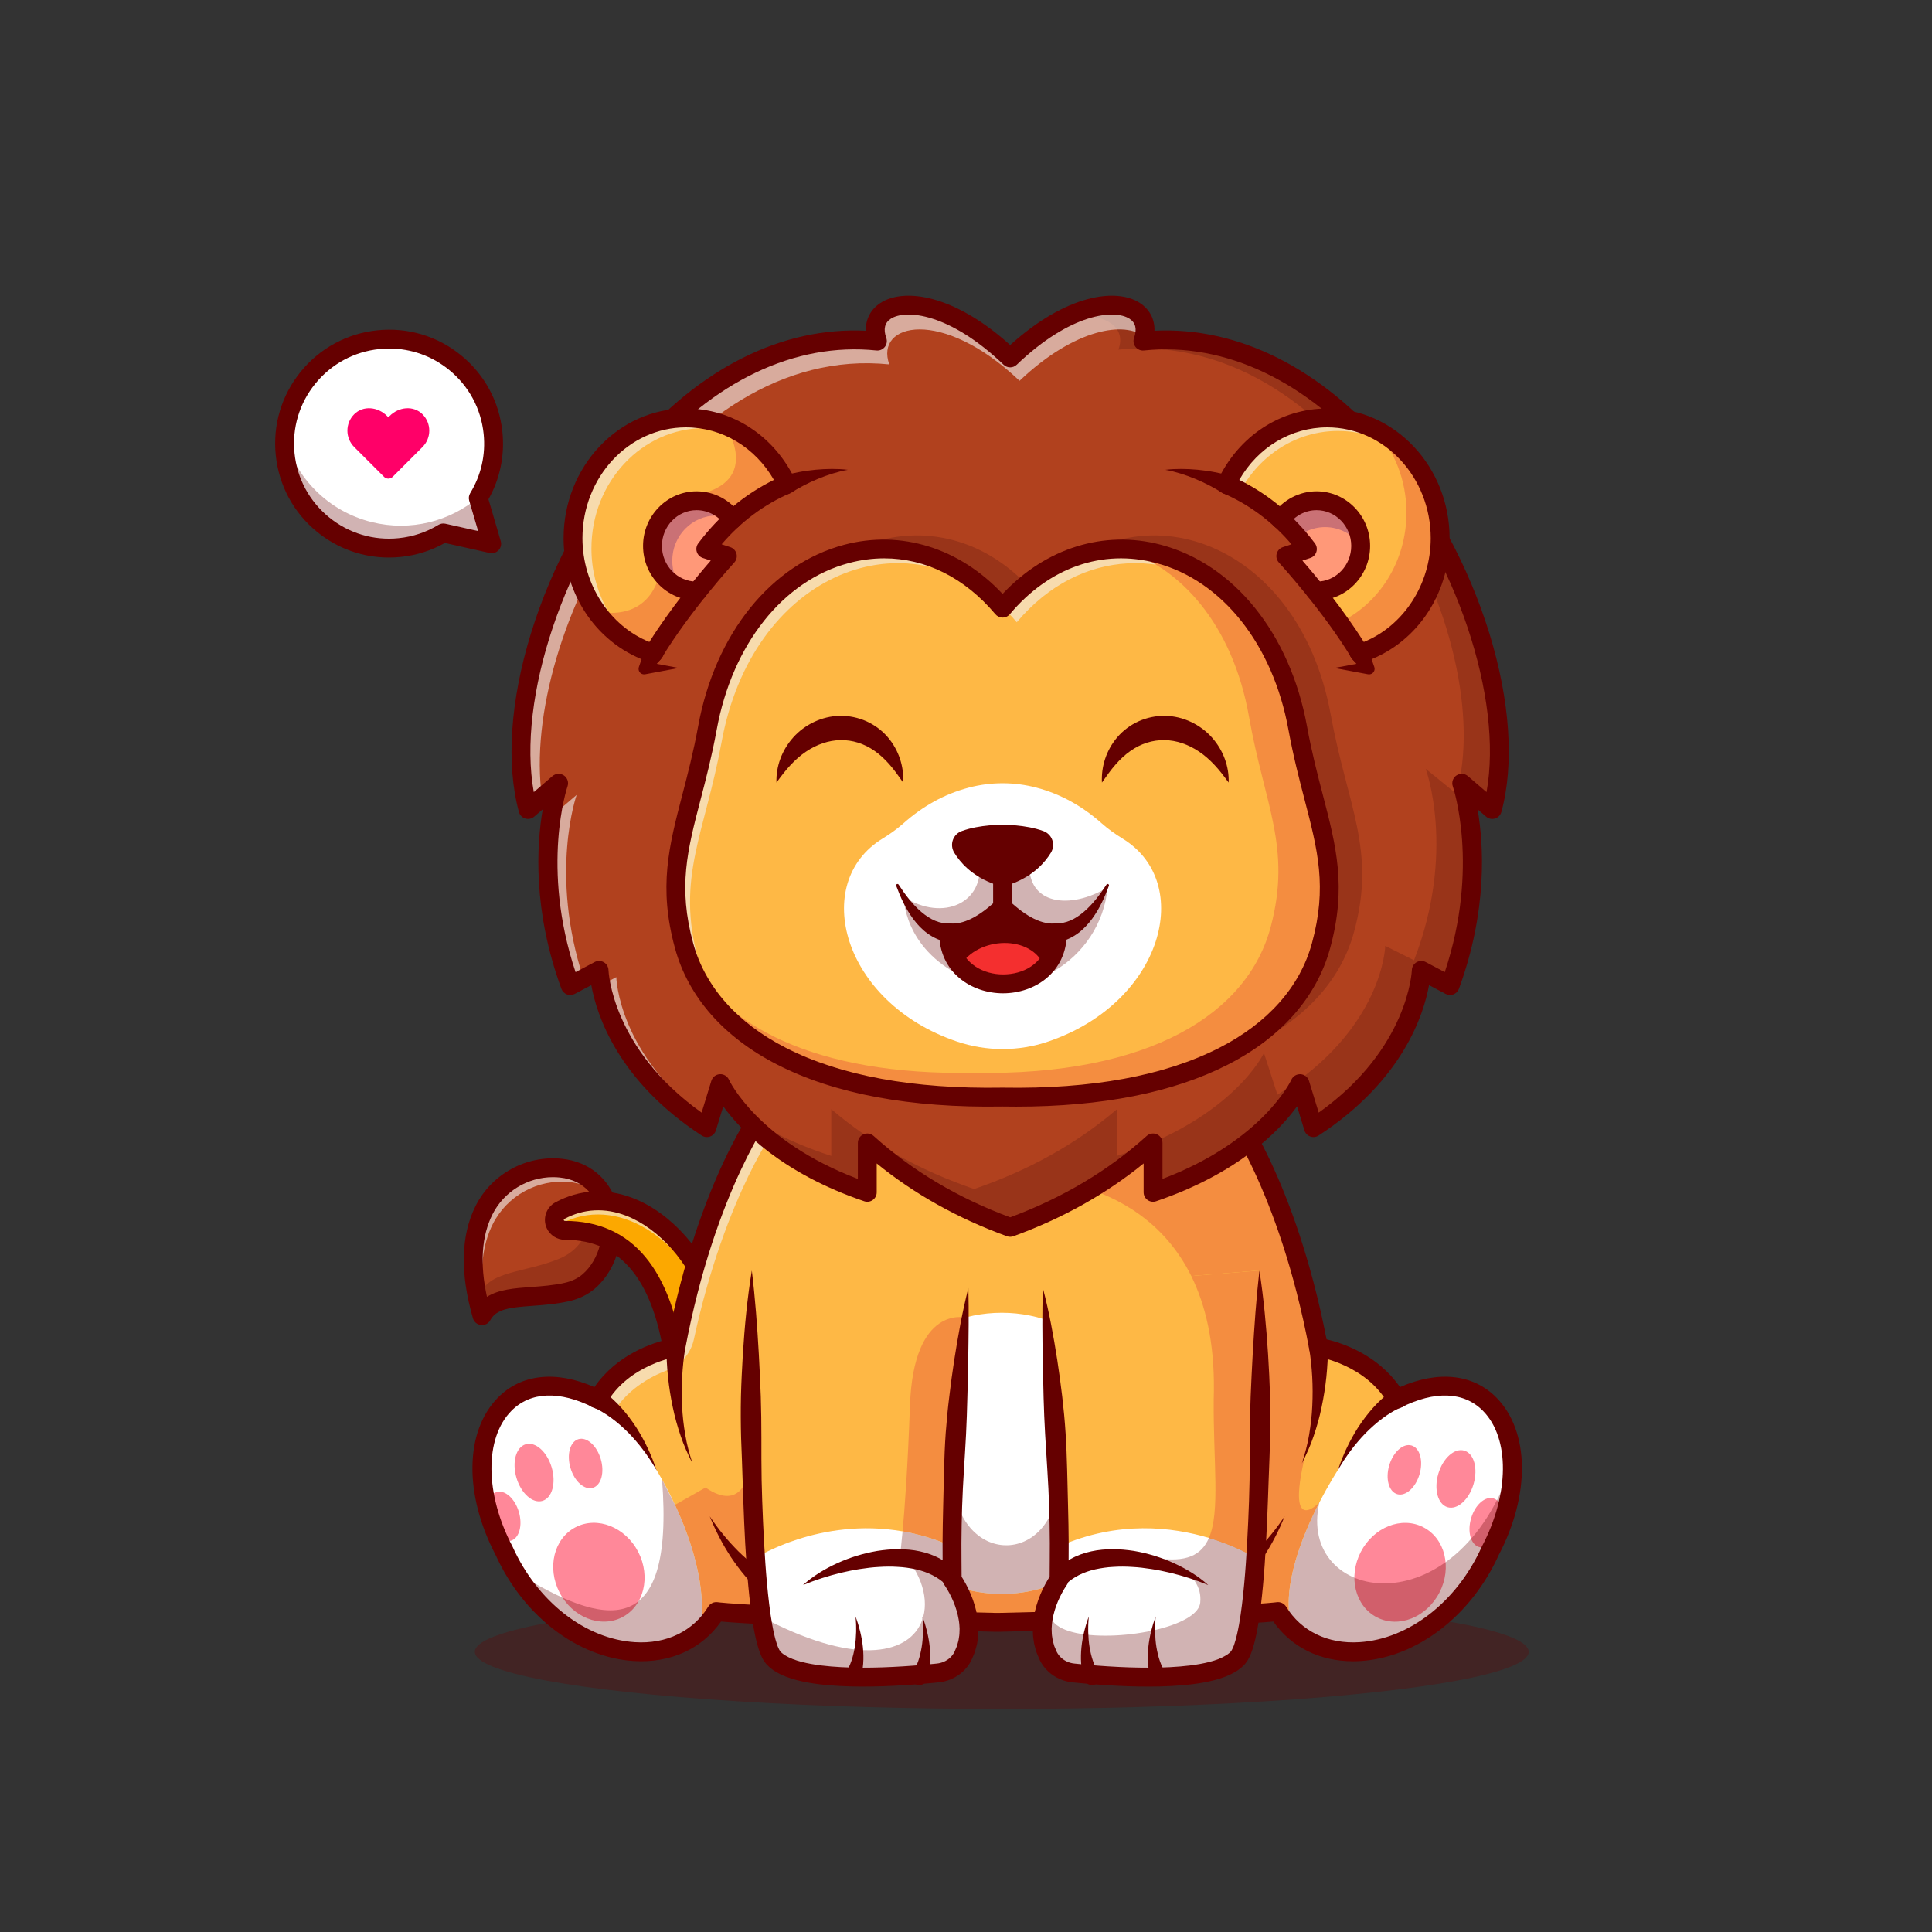 <?xml version="1.0" encoding="utf-8"?>
<!-- Generator: Adobe Illustrator 27.5.0, SVG Export Plug-In . SVG Version: 6.00 Build 0)  -->
<svg version="1.1" id="Layer_1" xmlns="http://www.w3.org/2000/svg" xmlns:xlink="http://www.w3.org/1999/xlink" x="0px" y="0px"
	 viewBox="0 0 4000 4000" style="enable-background:new 0 0 4000 4000;" xml:space="preserve">
<rect x="0" y="0" width="4000" height="4000" fill="#333333" stroke="none"/>
<g>
	<g>
		<!-- <rect style="fill:#02DAFF;" width="4000" height="4000"/> -->
	</g>
	<g>
		<g style="opacity:0.3;">
			<ellipse style="fill:#650000;" cx="2074.047" cy="3419.912" rx="1090.953" ry="118.318"/>
		</g>
		<g>
			<path style="fill:#B1411E;" d="M1219.463,2652.563c76.07-66.647,60.578-221.802-58.545-234.097
				c-65.459-6.756-129.226,28.173-158.77,86.975c-22.666,45.113-34.337,114.472-4.203,218.509
				c27.052-50.233,98.359-31.667,175.863-49C1190.59,2671.196,1206.529,2663.894,1219.463,2652.563z"/>
		</g>
		<g>
			<path style="fill:#993419;" d="M1219.477,2652.561c-12.95,11.331-28.913,18.643-45.658,22.382
				c-77.528,17.359-148.805-1.228-175.875,49.006c-5.526-19.033-9.601-36.839-12.503-53.583c2.065,4.521,4.186,9.098,6.419,13.731
				c18.252-54.03,91.649-47.667,165.16-77.751c15.907-6.475,30.419-16.354,41.303-29.694
				c30.029-36.894,36.783-89.696,23.108-134.461C1282.549,2490.918,1279.869,2599.647,1219.477,2652.561z"/>
		</g>
		<g style="opacity:0.6;">
			<path style="fill:#F1F2F2;" d="M1254.026,2485.057c-17.303-20.15-42.197-34.383-74.96-37.732
				c-65.472-6.754-129.214,28.131-158.796,86.961c-19.591,38.96-30.978,96.115-14.233,178.053c-3.07,3.405-5.749,7.256-8.093,11.61
				c-30.141-104.041-18.475-173.42,4.186-218.519c29.582-58.774,93.324-93.715,158.796-86.961
				C1207.755,2423.269,1238.51,2450.172,1254.026,2485.057z"/>
		</g>
		<g>
			<path style="fill:#650000;" d="M997.95,2743.486c-0.688,0-1.377-0.034-2.07-0.112c-7.891-0.84-14.492-6.367-16.699-13.989
				c-27.031-93.335-25.176-171.631,5.513-232.715c33.144-65.981,104.722-105.225,178.232-97.637
				c55.903,5.771,97.793,39.932,114.922,93.726c19.736,61.973,1.021,133.73-45.508,174.497l0,0
				c-14.658,12.842-33.423,22.095-54.263,26.758c-26.978,6.035-53.105,7.935-76.157,9.614c-47.09,3.428-74.336,6.489-86.772,29.585
				C1011.715,2739.584,1005.079,2743.486,997.95,2743.486z M1144.757,2437.172c-52.29,0-101.377,29.717-125.151,77.036
				c-22.544,44.868-26.362,102.197-11.431,170.771c24.531-15.488,57.07-17.861,90.908-20.322c22.764-1.655,46.304-3.369,70.464-8.77
				c14.477-3.242,27.29-9.473,37.041-18.018l0,0c34.644-30.352,48.955-86.392,34.033-133.257
				c-7.168-22.505-27.314-61.104-81.709-66.714C1154.18,2437.411,1149.454,2437.172,1144.757,2437.172z"/>
		</g>
		<g>
			<path style="fill:#FCA800;" d="M1475.597,2693.716c-52.095-147.912-192.844-253.857-316.475-187.19
				c-10.042,5.415-14.178,17.726-9.457,28.112l0,0c3.524,7.754,11.284,12.681,19.801,12.679
				c137.622-0.021,205.841,104.895,228.052,279.377"/>
		</g>
		<g style="opacity:0.6;">
			<path style="fill:#F1F2F2;" d="M1475.615,2693.697l-6.53,11.108c-56.597-138.759-191.17-234.092-309.946-170.015
				c-2.456,1.34-4.521,3.014-6.196,5.024c-1.284-1.563-2.456-3.293-3.293-5.191c-4.689-10.382-0.559-22.661,9.488-28.075
				C1282.772,2439.846,1423.484,2545.785,1475.615,2693.697z"/>
		</g>
		<g>
			<path style="fill:#650000;" d="M1397.491,2846.23c-9.692,0-18.101-7.202-19.355-17.07
				c-22.466-176.504-90.708-262.305-208.623-262.305c-0.015,0-0.029,0-0.044,0c-16.172,0-30.923-9.473-37.588-24.131
				c-8.95-19.683-1.055-43.135,17.969-53.394c50.049-26.997,105.581-30.029,160.601-8.76
				c79.106,30.571,149.443,109.761,183.574,206.655c3.584,10.176-1.763,21.333-11.938,24.917
				c-10.166,3.564-21.328-1.758-24.917-11.938c-30.439-86.426-92.056-156.616-160.806-183.188
				c-44.033-17.017-88.276-14.697-127.969,6.704c-0.991,0.532-1.416,1.802-0.947,2.832c0.342,0.747,1.133,1.23,2.017,1.23
				c0.015,0,0.034,0,0.054,0c139.111,0,222.344,99.736,247.378,296.445c1.362,10.703-6.211,20.483-16.914,21.846
				C1399.146,2846.181,1398.311,2846.23,1397.491,2846.23z"/>
		</g>
		<g>
			<path style="fill:#FEB845;" d="M3085.402,3210.943c-90.645,200.658-303.081,261.33-409.466,162.312
				c0-0.056-0.056-0.056-0.056-0.056c-11.219-10.438-21.21-22.661-29.805-36.671c0,0-11.833,1.73-57.434,4.521
				c-27.741,1.786-68.04,3.851-125.809,6.196c-67.706,2.735-159.522,5.861-283.322,8.986c-5.414,0.112-10.828,0.279-16.354,0.391
				c-1.395,0.056-2.846,0.112-4.297,0.168c-2.903,0-5.805,0.111-8.708,0.167c-25.899,0.614-53.137,1.284-81.77,1.898h-7.647
				c-19.089-0.447-37.564-0.837-55.425-1.228c-34.272-0.837-66.31-1.674-96.338-2.456c-167.113-4.465-270.373-8.763-333.277-12.056
				c-4.577-0.279-8.93-0.502-13.061-0.726c-64.021-3.572-79.594-5.861-79.594-5.861c-9.432,15.461-20.652,28.689-33.266,39.741
				c-99.241,87.519-285.276,41.694-383.678-122.572c-8.094-13.451-15.573-27.74-22.382-42.755
				c-112.135-213.105-7.2-415.829,194.295-313.965c51.853-91.705,161.308-107.446,161.308-107.446
				c64.244-340.477,186.983-499.552,186.983-499.552h956.517c0,0,65.082,84.282,125.251,261.497v0.056c0,0,0,0.056,0.056,0.112
				c22.438,66.198,44.206,145.344,61.676,237.887c0,0,0.893,0.111,2.568,0.446c16.801,3.014,111.576,23.61,158.74,106.999
				c141.047-71.333,234.818,6.642,239.785,132.954C3133.125,3084.018,3119.059,3147.034,3085.402,3210.943z"/>
		</g>
		<g>
			<path style="fill:#F48D40;" d="M1562.636,3342.407c-64.008-3.611-79.605-5.862-79.605-5.862
				c-9.421,15.439-20.621,28.681-33.234,39.724c15.492-90.438-21.092-193.542-52.337-260.639l63.275-35.851
				c75.313,51.604,87.874-28.367,87.874-28.367l5.809,93.421L1562.636,3342.407z"/>
		</g>
		<g>
			<path style="fill:#F48D40;" d="M2174.613,3282.219l-24.441,74.737c-25.907,0.628-53.175,1.308-81.803,1.884h-7.641
				c-19.103-0.419-37.525-0.837-55.372-1.204c-2.093-18.213-7.432-35.013-13.241-48.935c-3.873-9.264-7.955-17.219-11.462-23.447
				c-0.105-0.21-0.21-0.419-0.366-0.628c29.413,9.996,60.973,15.439,93.788,15.439
				C2109.401,3300.066,2143.263,3293.786,2174.613,3282.219z"/>
		</g>
		<g>
			<path style="fill:#F48D40;" d="M2731.635,3110.607c0,0.052,0,0.104-0.052,0.157c-36.375,70.917-82.012,183.389-55.687,262.418
				c-11.252-10.415-21.249-22.662-29.832-36.636c0,0-11.828,1.727-57.414,4.501c4.605-32.763,8.269-72.225,11.148-115.455
				c15.858-239.18,7.693-595.124,7.693-595.124l-141.1,11.409c-111.687-225.939-384.206-205.004-384.206-205.004l200.974-146.91
				l82.012-59.926l104.465,59.926l110.169,63.275l88.24,198.253v0.052c0,0,0,0.052,0.052,0.104
				c1.884,3.245,56.105,101.167,64.27,238.343c3.297,55.006-0.89,116.293-18.894,180.406
				C2650.042,3196.805,2731.635,3110.607,2731.635,3110.607z"/>
		</g>
		<g style="opacity:0.6;">
			<path style="fill:#F1F2F2;" d="M2542.816,2289.981c0,0,8.875,11.498,23.108,34.885h-952.777c0,0-110.393,143.075-176.591,448.269
				c-6.364,29.339-27.242,53.201-55.316,63.838c-36.289,13.751-86.138,41.396-116.385,94.891
				C1063.36,2830,958.426,3032.723,1070.56,3245.828c10.158,22.55,21.88,43.313,34.885,62.291
				c-23.889-27.461-44.931-59.89-61.732-97.175c-112.135-213.105-7.2-415.829,194.295-313.965
				c51.853-91.705,161.308-107.446,161.308-107.446c64.244-340.477,186.983-499.552,186.983-499.552H2542.816z"/>
		</g>
		<g>
			<path style="fill:#FFFFFF;" d="M3130.365,3060.98c-0.148,2.116-0.256,4.214-0.45,6.35c-0.406,4.476-0.904,8.991-1.513,13.549
				c-0.733,5.6-1.622,11.2-2.774,16.905c-2.46,13.398-5.809,27.111-10.205,40.98c-0.524,1.936-1.152,3.873-1.78,5.757
				c-7.118,21.824-16.486,44.068-28.262,66.416c-90.648,200.66-303.084,261.318-409.433,162.297c0-0.052-0.052-0.052-0.052-0.052
				c-26.325-79.029,19.312-191.501,55.687-262.418c20.621-40.142,38.258-66.991,38.258-66.991
				c50.191-111.373,121.265-146.805,121.265-146.805c141.094-71.335,234.76,6.745,239.767,133.107
				c0.013-0.04,0.028-0.079,0.041-0.119c0.044,1.051,0.027,2.135,0.058,3.193c0.072,2.568,0.143,5.135,0.142,7.742
				c0.001,2.03-0.059,4.09-0.104,6.142c-0.051,2.288-0.081,4.564-0.188,6.879C3130.716,3056.247,3130.529,3058.618,3130.365,3060.98
				z"/>
		</g>
		<g>
			<path style="fill:#FFFFFF;" d="M1449.798,3376.269c-4.135,3.663-8.426,7.065-12.875,10.258
				c-4.448,3.192-9.054,6.176-13.712,8.897c-2.355,1.361-4.762,2.669-7.17,3.925c-4.815,2.512-9.787,4.762-14.812,6.804
				c-5.077,2.041-10.258,3.873-15.491,5.443c-36.741,11.095-78.035,10.991-119.59,0.157c-2.565-0.68-5.077-1.361-7.641-2.094
				c-0.471-0.104-0.942-0.262-1.413-0.418c-5.862-1.727-11.724-3.664-17.585-5.914c-5.914-2.146-11.828-4.553-17.69-7.223
				c-2.669-1.204-5.391-2.46-8.06-3.716c-0.209-0.157-0.471-0.261-0.733-0.366c-5.81-2.826-11.619-5.862-17.376-9.159
				c-2.879-1.675-5.757-3.349-8.636-5.076c-2.826-1.727-5.705-3.559-8.531-5.391c-5.652-3.663-11.252-7.589-16.8-11.723
				c-0.262-0.209-0.523-0.419-0.785-0.576c-2.512-1.884-4.972-3.821-7.432-5.757c-5.496-4.292-10.886-8.845-16.172-13.66
				c-7.955-7.118-15.701-14.707-23.185-22.819c-2.512-2.669-4.972-5.443-7.432-8.217c-4.92-5.6-9.682-11.409-14.288-17.428
				c-2.303-2.983-4.606-6.071-6.856-9.159c-2.303-3.088-4.501-6.28-6.699-9.473c-4.449-6.438-8.688-13.032-12.718-19.888
				c-8.112-13.451-15.597-27.686-22.4-42.759c-112.158-213.116-7.223-415.817,194.275-313.97c0,0,71.074,35.432,121.317,146.805
				c0,0,4.449,7.065,11.41,19.469c7.013,12.561,16.591,30.565,26.744,52.389C1428.706,3182.727,1465.289,3285.831,1449.798,3376.269
				z"/>
		</g>
		<g>
			<path style="fill:#FFFFFF;" d="M2365.119,3008.968c0,125.452-79.29,232.324-190.506,273.251
				c-31.35,11.566-65.212,17.847-100.54,17.847c-32.815,0-64.374-5.443-93.788-15.439
				c-114.775-39.043-197.311-147.695-197.311-275.659c0-160.727,130.319-291.046,291.098-291.046
				C2234.8,2717.922,2365.119,2848.241,2365.119,3008.968z"/>
		</g>
		<g>
			<g>
				
					<ellipse transform="matrix(0.889 -0.459 0.459 0.889 -1354.532 929.977)" style="fill:#FF8899;" cx="1238.008" cy="3254.626" rx="91.598" ry="104.892"/>
			</g>
			<g>
				
					<ellipse transform="matrix(0.959 -0.283 0.283 0.959 -818.241 438.298)" style="fill:#FF8899;" cx="1106.531" cy="3048.66" rx="38.025" ry="61.092"/>
			</g>
			<g>
				
					<ellipse transform="matrix(0.959 -0.283 0.283 0.959 -808.535 467.765)" style="fill:#FF8899;" cx="1213.279" cy="3029.822" rx="32.693" ry="52.525"/>
			</g>
			<g>
				
					<ellipse transform="matrix(0.959 -0.283 0.283 0.959 -846.507 424.228)" style="fill:#FF8899;" cx="1043.738" cy="3139.361" rx="32.693" ry="52.525"/>
			</g>
		</g>
		<g>
			<g>
				
					<ellipse transform="matrix(0.459 -0.889 0.889 0.459 -1324.035 4336.196)" style="fill:#FF8899;" cx="2896.346" cy="3254.626" rx="104.892" ry="91.598"/>
			</g>
			<g>
				
					<ellipse transform="matrix(0.283 -0.959 0.959 0.283 -776.018 5086.867)" style="fill:#FF8899;" cx="3015.265" cy="3062.614" rx="61.092" ry="38.025"/>
			</g>
			<g>
				
					<ellipse transform="matrix(0.283 -0.959 0.959 0.283 -834.463 4970.988)" style="fill:#FF8899;" cx="2908.517" cy="3043.776" rx="52.525" ry="32.693"/>
			</g>
			<g>
				
					<ellipse transform="matrix(0.283 -0.959 0.959 0.283 -817.999 5212.096)" style="fill:#FF8899;" cx="3078.058" cy="3153.315" rx="52.525" ry="32.693"/>
			</g>
		</g>
		<g>
			<path style="fill:#650000;" d="M2801.295,3439.452c-68.975,0.005-127.915-29.351-164.995-82.241
				c-36.353,3.335-165.288,12.236-567.476,21.177l-8.091,0.005c-402.568-8.945-531.558-17.847-567.91-21.182
				c-39.839,56.836-104.995,86.465-180.591,81.753c-116.704-7.314-228.926-93.423-286.055-219.443
				c-65.723-125.269-63.872-256.152,4.663-325.82c48.242-49.038,120.376-56.67,199.805-21.802
				c46.514-67.876,121.099-91.704,151.978-98.945c64.917-332.246,183.145-488.345,188.213-494.907
				c6.587-8.545,18.848-10.127,27.397-3.53c8.535,6.587,10.122,18.838,3.545,27.378l0,0
				c-1.201,1.567-120.835,160.283-183.247,491.255c-1.553,8.213-8.149,14.531-16.421,15.718
				c-0.962,0.142-100.771,15.796-147.095,97.725c-5.137,9.092-16.499,12.534-25.82,7.822
				c-70.596-35.693-131.152-33.315-170.503,6.689c-55.776,56.694-54.814,172.139,2.334,280.742c0.181,0.347,0.352,0.698,0.513,1.055
				c51.172,113.286,150.532,190.635,253.14,197.065c65.205,4.116,120.537-22.749,151.699-73.638
				c4.092-6.685,11.812-10.264,19.521-9.126c3.13,0.444,83.765,11.196,575.269,22.124l7.222-0.005
				c491.069-10.923,571.704-21.675,574.897-22.129c7.637-1.055,15.386,2.49,19.458,9.136c31.162,50.889,86.44,77.729,151.699,73.638
				c102.603-6.426,201.963-83.779,253.135-197.065c0.161-0.356,0.332-0.708,0.513-1.055
				c57.153-108.604,58.115-224.048,2.339-280.742c-39.355-40.005-99.912-42.373-170.503-6.689
				c-9.326,4.707-20.674,1.265-25.82-7.822c-46.323-81.929-146.133-97.583-147.139-97.729c-8.232-1.221-14.834-7.529-16.377-15.713
				c-62.607-332.026-182.036-489.678-183.232-491.235c-6.592-8.54-5.015-20.806,3.53-27.397c8.54-6.597,20.811-5.015,27.397,3.53
				c5.068,6.563,123.296,162.661,188.213,494.907c30.879,7.241,105.464,31.074,151.978,98.95
				c79.429-34.873,151.558-27.241,199.805,21.797c68.535,69.668,70.386,200.552,4.663,325.82
				c-57.129,126.016-169.355,212.129-286.06,219.443C2811.641,3439.291,2806.436,3439.452,2801.295,3439.452z"/>
		</g>
		<g>
			<path style="fill:#650000;" d="M1246.726,2879.497c2.822,1.699,4.382,2.881,6.345,4.312c1.917,1.362,3.621,2.776,5.393,4.167
				c3.467,2.827,6.836,5.654,10.012,8.633c6.462,5.854,12.429,12.031,18.123,18.374c11.384,12.686,21.436,26.204,30.569,40.12
				c4.351,7.117,8.855,14.06,12.69,21.396c4.111,7.156,7.693,14.578,11.23,21.968c3.687,7.307,6.536,15.027,9.805,22.456
				c2.979,7.583,5.623,15.281,8.42,22.854c-4.28-6.902-8.374-13.85-12.751-20.601c-4.668-6.587-8.877-13.396-13.853-19.688
				c-4.829-6.382-9.648-12.712-14.915-18.672c-4.998-6.157-10.574-11.804-15.918-17.556c-11.096-11.157-22.761-21.558-35.1-30.696
				c-6.16-4.563-12.458-8.875-18.901-12.673c-3.184-1.965-6.455-3.716-9.661-5.393c-1.609-0.796-3.228-1.667-4.79-2.339
				c-1.467-0.681-3.391-1.528-4.136-1.699c-10.747-2.476-17.451-13.196-14.973-23.94c2.476-10.747,13.193-17.451,23.94-14.976
				c2.08,0.481,4.009,1.27,5.747,2.305L1246.726,2879.497z"/>
		</g>
		<g>
			<path style="fill:#650000;" d="M1418.755,2791.624c-1.636,8.931-2.986,19.143-4.014,28.904
				c-1.069,9.88-1.807,19.832-2.407,29.817c-1.089,19.976-1.128,40.063-0.164,60.161c0.828,20.132,3.196,40.183,6.584,60.156
				c3.257,20.037,8.699,39.634,14.98,59.16c-9.265-18.213-17.917-37.056-24.434-56.707c-6.655-19.59-12.356-39.661-16.504-60.073
				c-4.285-20.393-7.566-41.067-9.758-61.917c-1.038-10.43-1.934-20.901-2.476-31.433c-0.557-10.652-0.891-20.85-0.657-32.249
				c0.225-10.828,9.185-19.421,20.01-19.197c10.828,0.222,19.424,9.182,19.199,20.01c-0.022,1.028-0.122,2.036-0.295,3.018
				L1418.755,2791.624z"/>
		</g>
		<g>
			<path style="fill:#650000;" d="M1579.05,3299.226c-2.371-1.758-3.813-3.022-5.547-4.509c-1.702-1.431-3.245-2.883-4.834-4.326
				c-3.132-2.908-6.169-5.818-9.084-8.818c-5.876-5.952-11.433-12.073-16.736-18.354c-10.635-12.532-20.3-25.637-29.29-39.053
				c-8.743-13.599-17.073-27.312-24.304-41.563c-3.857-6.968-7.009-14.333-10.505-21.436c-3.303-7.217-6.284-14.575-9.412-21.807
				c4.568,6.47,8.953,13.005,13.621,19.329c4.858,6.206,9.331,12.615,14.46,18.55c9.775,12.197,20.449,23.572,31.267,34.563
				c11.052,10.798,22.52,21.016,34.5,30.317c5.969,4.666,12.085,9.089,18.286,13.191c3.081,2.078,6.223,4.028,9.329,5.894
				c1.558,0.908,3.12,1.868,4.648,2.673c1.455,0.808,3.25,1.775,4.185,2.139c10.193,3.982,15.229,15.474,11.248,25.667
				c-3.982,10.195-15.474,15.229-25.669,11.25c-1.643-0.645-3.154-1.482-4.514-2.478L1579.05,3299.226z"/>
		</g>
		<g>
			<path style="fill:#650000;" d="M2899.834,2914.46c-0.747,0.171-2.671,1.018-4.136,1.699c-1.563,0.671-3.181,1.543-4.79,2.339
				c-3.208,1.677-6.479,3.428-9.663,5.393c-6.443,3.799-12.742,8.11-18.901,12.673c-12.339,9.138-24.001,19.539-35.1,30.696
				c-5.344,5.752-10.92,11.399-15.918,17.556c-5.266,5.959-10.085,12.29-14.915,18.672c-4.976,6.292-9.185,13.101-13.853,19.688
				c-4.377,6.75-8.469,13.699-12.751,20.601c2.798-7.573,5.442-15.271,8.42-22.854c3.269-7.429,6.121-15.149,9.805-22.456
				c3.538-7.39,7.119-14.812,11.233-21.968c3.833-7.336,8.337-14.28,12.688-21.396c9.136-13.916,19.185-27.434,30.569-40.12
				c5.693-6.343,11.66-12.52,18.123-18.374c3.176-2.979,6.545-5.806,10.012-8.633c1.772-1.392,3.477-2.805,5.393-4.167
				c1.963-1.431,3.523-2.612,6.345-4.312l2.649-1.597c9.446-5.691,21.716-2.649,27.407,6.797s2.649,21.716-6.797,27.41
				C2903.826,2913.208,2901.804,2913.997,2899.834,2914.46z"/>
		</g>
		<g>
			<path style="fill:#650000;" d="M2749.214,2787.444c0.237,11.399-0.098,21.597-0.657,32.249
				c-0.542,10.532-1.438,21.003-2.476,31.433c-2.192,20.85-5.474,41.523-9.758,61.917c-4.148,20.413-9.849,40.483-16.501,60.073
				c-6.516,19.651-15.171,38.494-24.436,56.707c6.282-19.526,11.726-39.124,14.98-59.16c3.389-19.973,5.759-40.024,6.587-60.156
				c0.962-20.098,0.923-40.186-0.164-60.161c-0.603-9.985-1.338-19.937-2.41-29.817c-1.028-9.761-2.375-19.973-4.014-28.904
				l-0.044-0.242c-1.951-10.652,5.103-20.867,15.754-22.82c10.652-1.951,20.869,5.103,22.82,15.754
				C2749.082,2785.327,2749.187,2786.445,2749.214,2787.444z"/>
		</g>
		<g>
			<path style="fill:#650000;" d="M2529.49,3266.016c0.933-0.364,2.727-1.331,4.182-2.139c1.528-0.806,3.091-1.765,4.648-2.673
				c3.105-1.865,6.25-3.816,9.331-5.894c6.199-4.102,12.317-8.525,18.284-13.191c11.98-9.302,23.447-19.519,34.5-30.317
				c10.82-10.991,21.492-22.366,31.267-34.563c5.129-5.935,9.602-12.344,14.46-18.55c4.668-6.323,9.053-12.859,13.623-19.329
				c-3.13,7.231-6.111,14.59-9.414,21.807c-3.496,7.102-6.646,14.468-10.505,21.436c-7.231,14.25-15.559,27.964-24.304,41.563
				c-8.989,13.416-18.652,26.521-29.29,39.053c-5.3,6.282-10.857,12.402-16.733,18.354c-2.915,3-5.952,5.911-9.087,8.818
				c-1.589,1.443-3.132,2.896-4.834,4.326c-1.733,1.487-3.176,2.751-5.547,4.509l-1.57,1.165c-8.792,6.519-21.204,4.675-27.72-4.116
				c-6.519-8.792-4.675-21.201,4.116-27.72C2526.316,3267.505,2527.922,3266.638,2529.49,3266.016z"/>
		</g>
		<g>
			<path style="fill:#FEB845;" d="M1993.422,3429.182c-9.944,19.417-29.518,32.083-51.238,34.385
				c-77.929,8.165-291.098,24.755-340.975-31.193c-9.944-11.095-17.795-39.514-24.075-79.395c-0.471-3.245-0.994-6.49-1.465-9.839
				c-4.711-33.234-8.479-73.429-11.41-117.549c-15.858-239.18-7.694-595.124-7.694-595.124l448.371,36.27
				c0,0-2.722,22.662-6.542,61.13c-4.763,47.208-11.305,118.177-16.8,199.927c-3.193,47.156-5.966,97.975-7.955,149.788
				c-1.518,41.032-2.564,82.797-2.721,124.039c-0.105,23.238,0.052,46.214,0.523,68.876c0,0,0.68,0.942,1.884,2.721
				c0.471,0.68,0.994,1.518,1.622,2.512c0.942,1.465,2.041,3.192,3.193,5.181c0.785,1.309,1.623,2.774,2.512,4.344
				c3.507,6.228,7.589,14.183,11.462,23.447c5.757,13.922,11.043,30.722,13.189,48.935
				C2007.972,3380.299,2005.774,3405.107,1993.422,3429.182z"/>
		</g>
		<g>
			<path style="fill:#F48D40;" d="M1981.594,2927.793l-10.153,120.898c0.209,10.153,0.994,19.783,2.198,28.89
				c-1.518,41.032-2.564,82.797-2.721,124.039c-35.066-15.544-69.347-25.488-102.214-31.14
				c4.187-45.585,10.625-130.738,15.282-260.795c7.484-208.249,114.409-181.819,114.409-181.819L1981.594,2927.793z"/>
		</g>
		<g>
			<path style="fill:#FFFFFF;" d="M2004.727,3394.639c-0.733,4.606-1.779,9.264-3.14,13.922c-0.314,1.151-0.68,2.25-1.047,3.402
				c-1.832,5.757-4.187,11.514-7.118,17.219c-9.944,19.417-29.518,32.083-51.238,34.385
				c-77.929,8.165-291.098,24.755-340.975-31.193c-2.931-3.245-5.652-8.06-8.269-14.183c-0.419-1.047-0.837-2.041-1.256-3.14
				c-0.262-0.68-0.523-1.413-0.785-2.146c-0.523-1.466-1.047-2.983-1.57-4.554c-3.297-9.996-6.281-22.347-8.95-36.688
				c-0.68-3.664-1.36-7.432-2.041-11.357v-0.157c-0.419-2.355-0.785-4.763-1.152-7.17c-5.443-34.961-9.682-78.767-12.927-127.388
				c0,0,132.779-85.048,304.444-55.111c32.868,5.652,67.148,15.596,102.214,31.14c-0.105,23.238,0.052,46.214,0.523,68.876
				c0,0,28.21,38.572,33.914,87.141c0.471,4.082,0.785,8.322,0.89,12.561C2006.506,3378.206,2006.088,3386.422,2004.727,3394.639z"
				/>
		</g>
		<g>
			<path style="fill:#650000;" d="M1556.548,2630.457c7.114,58.02,11.252,115.859,14.558,173.662
				c1.443,28.899,3.059,57.781,4.001,86.65c0.886,28.872,1.323,57.732,1.289,86.597c-0.002,28.857-0.063,57.722,0.481,86.558
				c0.261,14.426,0.662,28.831,1.201,43.232c0.464,14.409,1.001,28.809,1.709,43.186c2.668,57.483,5.894,115.078,12.82,171.558
				c1.724,14.106,3.716,28.13,6.213,41.851c2.488,13.669,5.398,27.327,9.424,39.385l1.516,4.46l1.692,3.984
				c0.532,1.44,1.13,2.534,1.716,3.54c0.566,0.957,1.152,2.422,1.626,2.783c0.242,0.298,0.464,0.608,0.671,0.933l0.298,0.5
				l0.627,0.588c0.854,0.796,1.682,1.609,2.49,2.451c0.92,0.803,2.043,1.543,3.035,2.344l1.523,1.194l1.799,1.079
				c9.438,5.923,21.667,10.481,34.5,13.765c25.837,6.628,53.931,9.421,81.985,10.933c28.142,1.479,56.626,1.321,85.117,0.413
				c28.506-0.962,57.068-2.808,85.571-5.303l21.362-2.012l5.33-0.544c1.86-0.19,2.705-0.352,4.109-0.54
				c2.524-0.486,5.039-1.052,7.458-1.917c9.707-3.333,18.208-9.797,23.413-18.167c0.72-1.003,1.228-2.134,1.86-3.191l1.753-4.121
				c1.15-2.778,2.444-5.503,3.55-8.298c1.484-5.837,3.611-11.492,4.153-17.595c1.252-5.933,1.077-12.166,1.35-18.308l-0.588-9.353
				c-0.127-3.118-0.884-6.262-1.272-9.395c-2.1-12.532-5.833-25.071-10.894-37.214c-2.566-6.057-5.359-12.058-8.508-17.854
				c-1.538-2.927-3.181-5.764-4.863-8.567c-1.619-2.686-3.582-5.72-4.963-7.69l-0.388-0.554c-2.268-3.232-3.362-6.929-3.376-10.596
				c-0.129-25.381-0.5-50.779-0.427-76.145l0.444-38.03l0.828-38.003c1.326-50.642,1.687-101.333,5.254-151.836
				c1.953-25.234,4.219-50.447,7.434-75.569c2.952-25.142,6.313-50.237,10.208-75.266c7.813-50.044,16.689-99.966,29.28-149.297
				c1.172,50.867,0.43,101.34-0.376,151.77l-0.73,37.791l-1.028,37.737c-0.547,25.161-1.494,50.271-2.676,75.361
				c-2.527,50.159-6.606,100.227-8.157,150.388c-0.906,25.076-1.15,50.146-1.411,75.21c-0.071,25.051,0.298,50.078,0.42,75.117
				l-3.765-11.15c2.788,3.943,4.712,7.017,6.846,10.513c2.043,3.401,4.021,6.824,5.852,10.3c3.755,6.921,7.083,14.045,10.156,21.311
				c6.064,14.558,10.71,29.905,13.389,45.898c0.535,4.038,1.401,7.988,1.624,12.102l0.752,12.307
				c-0.237,8.289-0.178,16.611-1.79,24.91c-0.881,8.362-3.594,16.436-5.879,24.556c-1.504,3.94-3.252,7.795-4.907,11.68
				l-2.581,5.825c-1.162,2.08-2.246,4.214-3.582,6.189c-10.183,16.226-26.111,28.167-43.733,34.194
				c-4.409,1.545-8.955,2.629-13.54,3.469c-2.173,0.337-4.907,0.715-6.646,0.886l-5.466,0.559l-21.851,2.058
				c-29.143,2.551-58.354,4.441-87.69,5.432c-29.341,0.933-58.784,1.111-88.442-0.442c-29.661-1.648-59.5-4.424-89.802-12.141
				c-15.12-3.967-30.513-9.204-45.659-18.625l-2.827-1.758l-2.788-2.095c-1.848-1.438-3.708-2.766-5.508-4.338l-5.264-5.139
				l-1.296-1.323l-1.311-1.682l-2.554-3.43c-1.873-2.424-2.676-4.351-3.921-6.519c-1.199-2.146-2.268-4.258-3.025-6.206
				l-2.527-6.013l-2-5.806c-5.11-15.413-8.132-30.164-10.852-44.937c-2.681-14.749-4.753-29.387-6.541-44.001
				c-13.857-116.743-14.561-232.683-19.441-348.721c-0.815-29.001-0.962-58.013-0.342-87.012
				c0.701-29.001,2.271-57.991,3.923-86.965C1541.699,2746.06,1547.073,2688.157,1556.548,2630.457z"/>
		</g>
		<g>
			<path style="fill:#650000;" d="M1958.579,3281.216c-16.455-16.248-38.025-26.555-62.214-32.087
				c-12.095-2.576-24.653-4.502-37.488-5.078c-12.817-0.835-25.879-0.771-38.987,0.12c-13.145,0.652-26.323,2.278-39.509,4.338
				c-13.228,1.921-26.343,4.797-39.529,7.813c-26.292,6.362-52.324,14.722-78.271,25.322c20.881-18.818,45.42-33.657,71.321-45.408
				c25.942-11.819,53.555-20.276,82.197-25.186c14.351-2.229,28.96-3.594,43.772-3.682c14.785,0.181,29.832,1.187,44.741,4.546
				c14.927,3.135,29.761,8.467,43.623,16.272c13.733,7.93,26.543,18.457,36.045,31.558c5.439,7.502,3.77,17.996-3.735,23.438
				c-6.743,4.89-15.903,4.036-21.638-1.638L1958.579,3281.216z"/>
		</g>
		<g>
			<path style="fill:#650000;" d="M1750.464,3463.557c0.127,0.112,0.94-1.072,1.453-1.821c0.596-0.793,1.15-1.833,1.741-2.744
				c1.118-1.953,2.271-3.97,3.274-6.128c2.124-4.233,3.906-8.804,5.581-13.457c3.279-9.36,5.601-19.304,7.288-29.482
				c1.694-10.193,2.437-20.649,2.742-31.216c0.168-5.288-0.076-10.576-0.1-15.928l-1.021-16.018l5.146,15.317
				c1.414,5.198,3.059,10.4,4.294,15.703c2.505,10.603,4.6,21.443,5.676,32.544c1.079,11.096,1.47,22.427,0.61,33.965
				c-0.474,5.767-1.116,11.584-2.3,17.473c-0.52,2.944-1.262,5.911-2.056,8.921c-0.464,1.533-0.82,3-1.396,4.597
				c-0.588,1.675-0.935,2.888-2.107,5.322c-4.709,7.959-14.978,10.596-22.937,5.889
				C1748.391,3481.787,1745.754,3471.516,1750.464,3463.557z"/>
		</g>
		<g>
			<path style="fill:#650000;" d="M1888.916,3463.557c0.127,0.112,0.94-1.072,1.455-1.821c0.593-0.793,1.15-1.833,1.741-2.744
				c1.118-1.953,2.271-3.97,3.271-6.128c2.126-4.233,3.909-8.804,5.583-13.457c3.276-9.36,5.601-19.304,7.285-29.482
				c1.694-10.193,2.439-20.649,2.744-31.216c0.168-5.288-0.076-10.576-0.1-15.928l-1.021-16.018l5.146,15.317
				c1.414,5.198,3.057,10.4,4.294,15.703c2.505,10.603,4.6,21.443,5.676,32.544c1.079,11.096,1.47,22.427,0.61,33.965
				c-0.476,5.767-1.116,11.584-2.3,17.473c-0.52,2.944-1.262,5.911-2.056,8.921c-0.464,1.533-0.82,3-1.399,4.597
				c-0.588,1.675-0.933,2.888-2.107,5.322c-4.707,7.959-14.976,10.596-22.937,5.889
				C1886.846,3481.787,1884.209,3471.516,1888.916,3463.557z"/>
		</g>
		<g>
			<path style="fill:#FEB845;" d="M2599.798,3225.591c-2.878,43.23-6.542,82.692-11.148,115.455
				c-6.49,46.109-14.916,79.081-25.802,91.328c-49.877,55.948-263.046,39.357-340.976,31.193
				c-21.719-2.303-41.294-14.969-51.238-34.385c-10.049-19.679-13.398-39.828-12.77-58.932c0.052-4.606,0.419-9.054,0.995-13.451
				c5.862-48.202,33.757-86.303,33.757-86.303c0.471-22.662,0.628-45.638,0.523-68.876
				c-1.151-257.027-34.019-534.884-34.019-534.884l307.271-24.86l141.1-11.409
				C2607.492,2630.467,2615.656,2986.411,2599.798,3225.591z"/>
		</g>
		<g>
			<path style="fill:#FFFFFF;" d="M2599.798,3225.591c-0.419,6.49-0.89,12.927-1.361,19.26c-0.314,4.187-0.628,8.322-0.942,12.404
				c-1.047,12.875-2.146,25.279-3.35,37.212c-0.471,4.71-0.942,9.421-1.465,13.974c-1.256,11.462-2.617,22.348-4.03,32.606
				c-1.989,14.026-4.135,26.901-6.49,38.258c-0.314,1.413-0.576,2.722-0.89,4.083c-2.46,11.409-5.129,21.249-8.06,29.309
				c-0.262,0.785-0.576,1.57-0.89,2.355c-0.261,0.785-0.575,1.518-0.889,2.25c-0.262,0.733-0.576,1.413-0.89,2.146
				c-2.407,5.495-4.972,9.839-7.694,12.927c-49.877,55.948-263.046,39.357-340.976,31.193c-14.916-1.57-28.837-8.06-39.305-18.266
				c-1.937-1.832-3.716-3.821-5.391-5.914c-2.512-3.14-4.71-6.542-6.542-10.206c-2.355-4.606-4.344-9.211-5.966-13.817
				c-2.041-5.653-3.559-11.357-4.658-17.01c0-0.105,0-0.157-0.052-0.262c-12.718-65.631,32.658-127.597,32.658-127.597
				c0.419-22.662,0.628-45.638,0.471-68.876c121.736-53.959,234.208-40.247,309.887-17.533
				C2562.953,3201.987,2599.798,3225.591,2599.798,3225.591z"/>
		</g>
		<g>
			<path style="fill:#F48D40;" d="M2599.798,3225.591c0,0-36.845-23.604-96.823-41.503c23.709-55.163,8.74-157.848,9.892-287.121
				c0.209-5.966,0.314-11.828,0.366-17.637v-0.838c1.046-99.492-17.271-176.742-46.842-236.615l141.1-11.409
				C2607.492,2630.467,2615.656,2986.411,2599.798,3225.591z"/>
		</g>
		<g>
			<path style="fill:#650000;" d="M2159.116,2666.738c13.018,49.282,22.063,99.197,29.863,149.248
				c7.549,50.078,13.977,100.354,17.17,150.876c3.303,50.52,3.684,101.206,5.115,151.843l0.854,38.003l0.444,38.03
				c0.073,25.366-0.295,50.764-0.427,76.145c-0.02,3.894-1.235,7.505-3.301,10.481l-0.464,0.669l-0.005,0.007
				c-1.387,1.978-3.345,5.007-4.966,7.695c-1.682,2.8-3.325,5.637-4.861,8.567c-3.149,5.796-5.942,11.797-8.508,17.854
				c-5.061,12.144-8.792,24.683-10.889,37.214c-0.388,3.132-1.147,6.277-1.274,9.395l-0.586,9.353
				c0.273,6.143,0.1,12.373,1.353,18.306c0.542,6.106,2.671,11.758,4.155,17.595c1.106,2.795,2.4,5.52,3.55,8.298l1.753,4.119
				c0.632,1.057,1.14,2.185,1.86,3.191c5.208,8.367,13.708,14.832,23.418,18.162c2.417,0.864,4.934,1.428,7.458,1.917
				c1.404,0.186,2.246,0.347,4.111,0.537l5.33,0.547l21.362,2.009c28.503,2.498,57.065,4.343,85.569,5.305
				c28.494,0.906,56.975,1.064,85.117-0.415c28.054-1.511,56.147-4.307,81.985-10.935c12.832-3.286,25.059-7.842,34.495-13.765
				l1.799-1.079l1.523-1.196c0.991-0.801,2.117-1.538,3.032-2.344c0.811-0.84,1.638-1.655,2.49-2.451l0.627-0.588l0.298-0.498
				c0.208-0.325,0.43-0.635,0.671-0.933c0.476-0.361,1.06-1.831,1.626-2.786c0.586-1.003,1.184-2.102,1.716-3.54l1.692-3.984
				l1.519-4.46c4.023-12.061,6.934-25.718,9.419-39.387c2.498-13.721,4.49-27.744,6.213-41.851
				c6.926-56.479,10.154-114.075,12.82-171.558c1.353-28.757,2.319-57.583,2.854-86.416c0.527-28.835,0.356-57.703,0.508-86.558
				c-0.166-57.72,2.854-115.442,5.964-173.245c3.34-57.808,7.288-115.649,13.914-173.66c8.989,57.71,14.17,115.608,17.93,173.542
				c3.491,57.939,6.123,115.964,4.255,173.975c-0.806,29.006-1.995,58.003-3.115,87.017l-1.553,43.53
				c-0.469,14.512-1.008,29.028-1.724,43.555c-2.705,58.108-5.925,116.182-13.076,174.614c-1.787,14.614-3.86,29.253-6.541,44.001
				c-2.72,14.773-5.742,29.524-10.852,44.937l-1.997,5.803l-2.527,6.013c-0.444,1.008-0.813,1.978-1.323,3.018l-1.702,3.188
				c-1.248,2.168-2.043,4.094-3.916,6.516l-2.554,3.43l-1.311,1.685l-1.296,1.326l-5.264,5.137c-1.799,1.575-3.66,2.903-5.508,4.341
				l-2.788,2.097l-2.827,1.758c-15.146,9.424-30.54,14.658-45.659,18.628c-30.303,7.72-60.139,10.496-89.8,12.141
				c-29.661,1.555-59.104,1.377-88.442,0.444c-29.336-0.991-58.547-2.881-87.69-5.432l-21.851-2.056l-5.466-0.559
				c-1.731-0.171-4.47-0.552-6.643-0.886c-4.583-0.84-9.131-1.921-13.538-3.467c-17.627-6.023-33.552-17.964-43.74-34.185
				c-1.338-1.978-2.419-4.109-3.584-6.189c-0.935-1.978-1.724-3.877-2.583-5.825c-1.655-3.884-3.401-7.742-4.907-11.68
				c-2.283-8.12-5-16.194-5.881-24.556c-1.611-8.296-1.555-16.621-1.794-24.91l0.754-12.307c0.22-4.114,1.086-8.064,1.621-12.102
				c2.678-15.994,7.322-31.34,13.384-45.901c3.074-7.263,6.401-14.387,10.156-21.309c1.831-3.477,3.806-6.902,5.852-10.3
				c2.134-3.496,4.06-6.572,6.841-10.51l0.012-0.017l-3.765,11.15c0.122-25.039,0.491-50.066,0.42-75.117l-0.439-37.6l-0.942-37.61
				c-1.448-50.164-5.508-100.239-8.301-150.381c-2.91-50.139-3.867-100.444-4.902-150.845
				C2158.091,2768.135,2157.52,2717.651,2159.116,2666.738z"/>
		</g>
		<g>
			<path style="fill:#650000;" d="M2179.756,3259.744c9.5-13.101,22.31-23.628,36.045-31.558
				c13.86-7.805,28.694-13.137,43.621-16.272c14.91-3.359,29.958-4.365,44.741-4.546c14.812,0.088,29.421,1.453,43.772,3.682
				c28.643,4.91,56.255,13.367,82.197,25.186c25.901,11.75,50.439,26.589,71.321,45.408c-25.947-10.601-51.98-18.96-78.271-25.322
				c-13.186-3.015-26.301-5.891-39.529-7.813c-13.186-2.061-26.362-3.687-39.507-4.338c-13.11-0.891-26.172-0.955-38.989-0.12
				c-12.834,0.576-25.391,2.502-37.488,5.078c-24.189,5.532-45.759,15.84-62.212,32.087l-0.327,0.322
				c-6.594,6.511-17.219,6.443-23.73-0.151C2175.544,3275.459,2175.012,3266.27,2179.756,3259.744z"/>
		</g>
		<g>
			<path style="fill:#650000;" d="M2384.746,3480.605c-1.174-2.434-1.519-3.647-2.107-5.322c-0.579-1.597-0.935-3.064-1.399-4.597
				c-0.793-3.01-1.536-5.977-2.056-8.921c-1.184-5.889-1.826-11.707-2.3-17.473c-0.859-11.538-0.469-22.869,0.61-33.965
				c1.077-11.101,3.171-21.941,5.676-32.544c1.238-5.303,2.881-10.505,4.294-15.703l5.146-15.317l-1.021,16.018
				c-0.024,5.352-0.269,10.64-0.1,15.928c0.305,10.566,1.047,21.023,2.744,31.216c1.685,10.178,4.009,20.122,7.285,29.482
				c1.675,4.653,3.457,9.224,5.581,13.457c1.003,2.158,2.156,4.175,3.274,6.128c0.591,0.911,1.147,1.951,1.741,2.744
				c0.515,0.75,1.326,1.934,1.455,1.821c4.707,7.959,2.07,18.23-5.889,22.937
				C2399.722,3491.201,2389.453,3488.564,2384.746,3480.605z"/>
		</g>
		<g>
			<path style="fill:#650000;" d="M2246.292,3480.605c-1.174-2.434-1.519-3.647-2.107-5.322c-0.579-1.597-0.933-3.064-1.399-4.597
				c-0.791-3.01-1.536-5.977-2.056-8.921c-1.184-5.889-1.824-11.707-2.3-17.473c-0.859-11.538-0.469-22.869,0.61-33.965
				c1.077-11.101,3.171-21.941,5.676-32.544c1.238-5.303,2.881-10.505,4.294-15.703l5.146-15.317l-1.018,16.018
				c-0.024,5.352-0.271,10.64-0.103,15.928c0.305,10.566,1.05,21.023,2.744,31.216c1.685,10.178,4.009,20.122,7.288,29.482
				c1.672,4.653,3.457,9.224,5.581,13.457c1.001,2.158,2.153,4.175,3.271,6.128c0.591,0.911,1.147,1.951,1.741,2.744
				c0.515,0.75,1.328,1.934,1.455,1.821c4.707,7.959,2.07,18.23-5.889,22.937
				C2261.267,3491.201,2250.999,3488.564,2246.292,3480.605z"/>
		</g>
		<g style="opacity:0.3;">
			<path style="fill:#650000;" d="M1449.798,3376.269c-4.135,3.663-8.426,7.065-12.875,10.258
				c-4.448,3.192-9.054,6.176-13.712,8.897c-2.355,1.361-4.762,2.669-7.17,3.925c-4.815,2.512-9.787,4.762-14.812,6.804
				c-5.077,2.041-10.258,3.873-15.491,5.443c-36.741,11.043-78.035,10.991-119.59,0.157c-2.565-0.68-5.077-1.361-7.641-2.094
				c-0.471-0.104-0.942-0.262-1.413-0.418c-5.862-1.78-11.724-3.716-17.585-5.914c-5.914-2.198-11.828-4.606-17.69-7.223
				c-2.669-1.204-5.391-2.46-8.06-3.716c-0.209-0.157-0.471-0.261-0.733-0.366c-5.81-2.826-11.619-5.914-17.376-9.159
				c-2.879-1.675-5.757-3.349-8.636-5.076c-2.826-1.727-5.705-3.559-8.531-5.391c-5.652-3.716-11.252-7.589-16.8-11.723
				c-0.262-0.209-0.523-0.419-0.785-0.576c-2.512-1.884-4.972-3.821-7.432-5.757c-5.496-4.344-10.886-8.897-16.172-13.66
				c-7.955-7.118-15.649-14.759-23.185-22.819c-2.512-2.669-4.972-5.443-7.432-8.217c-4.867-5.6-9.63-11.409-14.288-17.428
				c-2.303-2.983-4.606-6.071-6.856-9.159c-2.303-3.088-4.501-6.28-6.699-9.473c-4.396-6.438-8.636-13.032-12.718-19.888
				c184.592,115.298,330.822,147.957,304.601-190.455l26.744,52.389C1428.706,3182.727,1465.289,3285.831,1449.798,3376.269z"/>
		</g>
		<g style="opacity:0.3;">
			<path style="fill:#650000;" d="M2193.14,3225.591l-18.527,56.629c-31.35,11.566-65.212,17.847-100.54,17.847
				c-32.815,0-64.374-5.443-93.788-15.439c-0.68-1.361-1.413-2.564-2.146-3.716c-1.151-1.989-2.25-3.716-3.193-5.181
				c-0.628-0.994-1.151-1.832-1.622-2.512c-1.204-1.78-1.884-2.721-1.884-2.721c-0.471-22.662-0.628-45.638-0.523-68.876
				c0.157-41.241,1.203-83.006,2.721-124.039c23.395,171.822,217.774,160.465,218.978-25.907L2193.14,3225.591z"/>
		</g>
		<g style="opacity:0.3;">
			<path style="fill:#650000;" d="M2004.727,3394.639c-0.733,4.606-1.779,9.264-3.14,13.922c-0.314,1.151-0.68,2.25-1.047,3.402
				c-1.832,5.757-4.187,11.514-7.118,17.219c-9.944,19.417-29.518,32.083-51.238,34.385
				c-77.929,8.165-291.098,24.755-340.975-31.193c-2.931-3.245-5.652-8.06-8.269-14.183c-0.419-1.047-0.837-2.041-1.256-3.14
				c-0.262-0.68-0.523-1.413-0.785-2.146c-0.523-1.466-1.047-2.983-1.57-4.554c-3.297-9.996-6.281-22.347-8.95-36.688
				c-0.733-3.664-1.413-7.432-2.041-11.357v-0.157c-0.419-2.355-0.838-4.711-1.204-7.17h0.052c7.38,0.576,12.195,1.256,12.195,1.256
				c192.024,97.818,294.919,66.991,319.57,0.942c15.753-41.87-0.052-97.923-44.434-144.188c0,0,1.675-13.137,4.187-40.509
				c32.868,5.652,67.148,15.596,102.214,31.14c-0.105,23.238,0.052,46.214,0.523,68.876c0,0,28.21,38.572,33.914,87.141h-0.052
				c0.471,4.135,0.785,8.322,0.942,12.561C2006.506,3378.206,2006.035,3386.37,2004.727,3394.639z"/>
		</g>
		<g style="opacity:0.3;">
			<path style="fill:#650000;" d="M3128.402,3080.879c-0.733,5.6-1.675,11.2-2.774,16.905c-2.46,13.398-5.809,27.111-10.205,40.98
				c-0.524,1.936-1.152,3.873-1.78,5.757c-7.118,21.824-16.486,44.068-28.262,66.416
				c-90.648,200.66-303.084,261.318-409.433,162.297c0-0.052-0.052-0.052-0.052-0.052c-26.325-79.029,19.312-191.501,55.687-262.418
				c-46.946,205.789,283.667,267.547,399.331-80.808C3131.594,3046.18,3130.757,3063.241,3128.402,3080.879z"/>
		</g>
		<g style="opacity:0.3;">
			<path style="fill:#650000;" d="M2599.798,3225.591c-0.419,6.49-0.89,12.927-1.361,19.26c-0.314,4.187-0.628,8.322-0.942,12.404
				c-1.047,12.875-2.146,25.279-3.35,37.212c-0.471,4.71-0.942,9.421-1.465,13.974c-1.256,11.462-2.617,22.348-4.03,32.606
				c-1.989,14.026-4.135,26.901-6.49,38.258c-0.314,1.413-0.576,2.722-0.89,4.083c-2.46,11.409-5.129,21.249-8.06,29.309
				c-0.262,0.785-0.576,1.57-0.89,2.355c-0.261,0.785-0.575,1.518-0.889,2.25c-0.262,0.733-0.576,1.413-0.89,2.146
				c-2.407,5.495-4.972,9.839-7.694,12.927c-49.877,55.948-263.046,39.357-340.976,31.193c-14.916-1.57-28.837-8.06-39.305-18.266
				c-1.937-1.832-3.716-3.821-5.391-5.914c-2.46-3.14-4.658-6.542-6.542-10.206c-2.355-4.606-4.344-9.211-5.966-13.817
				c-2.041-5.705-3.559-11.357-4.658-17.01c0-0.105,0-0.157-0.052-0.262c-1.78-9.42-2.408-18.737-2.094-27.843
				c1.78-4.92,3.559-9.473,5.286-13.607c6.176-15.178,11.043-24.756,11.043-24.756c-1.779,9.421,0.261,17.533,5.338,24.337
				c34.961,48.202,218.978,34.019,283.3-9.002c12.875-8.583,20.987-18.318,22.086-28.995c7.118-68.143-83.635-90.648-91.851-92.532
				c62.909,9.996,94.573-5.809,109.907-41.608C2562.953,3201.987,2599.798,3225.591,2599.798,3225.591z"/>
		</g>
		<g>
			<path style="fill:#4D146E;" d="M2392.681,3228.442c-0.596-0.083-0.938-0.176-0.938-0.176l1.377-5.41l-0.015,0.176l0.044-0.166
				l-0.044,0.166L2392.681,3228.442z"/>
		</g>
		<g>
			<g>
				<path style="fill:#B1411E;" d="M3089.589,1676.006l-63.24-54.365c0,0,63.24,180.62-24.169,418.898l-59.555-31.48
					c0,0-3.739,182.295-223.264,325.574l-27.908-91.147c0,0-63.296,143.224-304.197,225.106v-102.311
					c-84.227,76.133-183.244,134.014-295.824,174.871c-112.636-40.857-211.598-98.738-295.824-174.871v102.311
					c-240.901-81.882-304.197-225.106-304.197-225.106l-27.908,91.147c-219.58-143.28-223.264-325.574-223.264-325.574
					l-59.555,31.48c-87.465-238.278-24.169-418.898-24.169-418.898l-63.296,54.365c-90.198-331.1,247.6-1019.031,723.319-969.801
					c-31.369-87.296,110.236-122.795,274.893,34.885c164.657-157.68,306.206-122.181,274.893-34.885
					C2842.045,656.975,3179.843,1344.906,3089.589,1676.006z"/>
			</g>
			<g>
				<path style="fill:#993419;" d="M2803.335,1929.759c-50.736,185.811-267.749,320.16-659.241,313.518h-0.279
					c-391.492,6.642-608.505-127.707-659.297-313.518c-46.495-170.239,13.786-261.33,48.392-450.769
					c66.979-366.766,412.87-484.091,611.072-248.046c198.146-236.045,544.037-118.721,611.016,248.046
					C2789.549,1668.429,2849.886,1759.52,2803.335,1929.759z"/>
			</g>
			<g>
				<path style="fill:#993419;" d="M3089.589,1676.006l-63.24-54.365c0,0,63.24,180.62-24.169,418.898l-59.555-31.48
					c0,0-3.739,182.295-223.264,325.574l-27.908-91.147c0,0-63.296,143.224-304.197,225.106v-102.311
					c-84.227,76.133-183.244,134.014-295.824,174.871c-112.636-40.857-211.598-98.738-295.824-174.871v102.311
					c-144.229-49.007-224.827-120.06-266.242-169.178c45.601,32.82,107.892,66.756,191.672,93.715v-96.785
					c84.226,72.058,183.188,126.813,295.824,165.438c112.581-38.625,211.598-93.38,295.824-165.438v96.785
					c240.902-77.472,304.197-212.993,304.197-212.993l27.908,86.291c219.524-135.577,223.263-308.104,223.263-308.104l59.556,29.806
					c87.407-225.44,24.168-396.349,24.168-396.349l63.239,51.406c90.254-313.239-223.822-965.894-699.541-919.344
					c18.363-48.448-30.866-79.37-107.892-66.644c108.171-52.969,182.294-16.577,158.74,49.006
					C2842.045,656.975,3179.843,1344.906,3089.589,1676.006z"/>
			</g>
			<g style="opacity:0.6;">
				<path style="fill:#F1F2F2;" d="M1207.978,2026.083l-27.293,14.456c-54.812-149.363-50.402-276.066-39.518-349.798l52.69-44.932
					C1193.857,1645.809,1136.645,1807.843,1207.978,2026.083z"/>
			</g>
			<g style="opacity:0.6;">
				<path style="fill:#F1F2F2;" d="M1467.578,2321.293l-4.074,13.34c-164.769-107.557-207.97-237.05-219.245-294.931l31.704-16.633
					C1275.962,2023.069,1279.255,2185.158,1467.578,2321.293z"/>
			</g>
			<g style="opacity:0.6;">
				<path style="fill:#F1F2F2;" d="M2368.949,697.386c-38.512-32.373-142.498-18.81-258.093,91.036
					c-161.531-153.494-300.401-118.944-269.647-33.936c-444.629-45.713-766.464,560.559-719.075,896.683l-28.914,24.838
					c-90.198-331.1,247.6-1019.031,723.319-969.801c-31.369-87.296,110.236-122.795,274.893,34.885
					C2250.452,588.824,2387.871,616.676,2368.949,697.386z"/>
			</g>
			<g style="opacity:0.6;">
				<path style="fill:#F1F2F2;" d="M2376.373,705.255c-3.349,0.279-6.698,0.614-10.047,0.949c1.06-3.014,1.954-5.917,2.623-8.819
					C2371.796,699.786,2374.251,702.409,2376.373,705.255z"/>
			</g>
			<g>
				<path style="fill:#650000;" d="M2091.431,2560.688c-2.256,0-4.507-0.391-6.66-1.172
					c-101.328-36.753-191.831-87.368-269.629-150.737v59.814c0,6.299-3.037,12.212-8.159,15.884
					c-5.122,3.672-11.699,4.644-17.666,2.612c-170.752-58.042-255.244-146.001-291.895-196.509l-15.239,49.771
					c-1.802,5.874-6.25,10.557-12.026,12.646c-5.757,2.104-12.192,1.348-17.329-2.002
					c-174.653-113.965-217.905-251.426-228.608-311.372l-34.404,18.188c-4.985,2.637-10.859,2.998-16.128,0.967
					c-5.264-2.017-9.399-6.211-11.343-11.504c-59.551-162.231-51.382-297.656-38.711-371.638l-17.686,15.188
					c-5.088,4.37-12.061,5.82-18.457,3.857c-6.406-1.965-11.362-7.078-13.12-13.542c-26.948-98.913-18.086-230.295,24.946-369.949
					c43.144-140.034,117.051-276.206,208.101-383.438c140.879-165.908,312.251-251.394,485.205-242.956
					c-0.64-23.753,9.873-44.28,30.381-57.598c49.102-31.89,152.861-17.244,268.428,87.207
					c115.557-104.438,219.282-119.084,268.389-87.217c20.513,13.315,31.035,33.848,30.41,57.61
					c172.969-8.572,344.365,77.051,485.254,243.005c91.04,107.231,164.927,243.398,208.057,383.415
					c43.018,139.646,51.855,271.021,24.897,369.922c-1.763,6.467-6.719,11.577-13.125,13.543
					c-6.406,1.963-13.369,0.508-18.457-3.865l-17.632-15.156c12.656,73.984,20.801,209.394-38.706,371.606
					c-1.943,5.293-6.074,9.492-11.343,11.509c-5.254,2.031-11.138,1.67-16.128-0.967l-34.409-18.193
					c-10.718,59.946-53.994,197.412-228.599,311.372c-5.137,3.354-11.563,4.111-17.334,2.007
					c-5.776-2.09-10.225-6.772-12.026-12.646l-15.234-49.766c-36.655,50.503-121.143,138.462-291.899,196.504
					c-5.952,2.031-12.534,1.06-17.666-2.612c-5.122-3.672-8.159-9.585-8.159-15.884v-59.819
					c-77.769,63.345-168.271,113.965-269.624,150.742C2095.943,2560.297,2093.687,2560.688,2091.431,2560.688z M1795.601,2346.742
					c4.751,0,9.443,1.733,13.105,5.044c79.341,71.719,174.424,128.403,282.725,168.555
					c108.335-40.181,203.418-96.865,282.725-168.555c5.728-5.181,13.965-6.489,21.03-3.364c7.056,3.135,11.606,10.132,11.606,17.856
					v74.541c207.681-78.745,266.235-203.989,266.826-205.298c3.345-7.412,10.933-11.987,19.058-11.499
					c8.115,0.518,15.078,5.967,17.461,13.745l20.137,65.776c186.255-132.793,192.773-293.286,192.817-294.951
					c0.186-6.753,3.843-12.964,9.678-16.372c5.825-3.411,13.003-3.596,18.984-0.435l39.492,20.879
					c72.695-217.847,17.241-382.9,16.655-384.595c-2.891-8.342,0.166-17.602,7.466-22.568c7.305-4.968,17.021-4.429,23.716,1.326
					l38.599,33.179c34.966-193.716-62.676-487.49-231.982-686.917c-139.326-164.114-308.862-244.861-477.363-227.454
					c-6.655,0.713-13.242-2.095-17.388-7.38c-4.141-5.286-5.278-12.327-3.013-18.647c6.479-18.059,3.32-31.399-9.39-39.646
					c-30.928-20.068-121.67-11.956-233.604,95.237c-7.549,7.236-19.473,7.236-27.021,0
					c-111.963-107.217-202.72-115.305-233.633-95.232c-12.7,8.247-15.85,21.58-9.365,39.631c2.271,6.321,1.138,13.367-3.003,18.652
					c-4.146,5.291-10.718,8.103-17.392,7.385c-168.477-17.424-337.998,63.328-477.324,227.407
					c-169.346,199.434-267.031,493.23-232.07,686.975l38.652-33.196c6.704-5.762,16.44-6.304,23.745-1.313
					c7.3,4.985,10.342,14.25,7.422,22.593c-0.581,1.667-56.074,166.724,16.66,384.563l39.497-20.879
					c5.996-3.164,13.203-3.005,19.043,0.437c5.84,3.44,9.482,9.661,9.619,16.438c0.044,1.607,6.523,162.095,192.817,294.888
					l20.142-65.781c2.393-7.803,9.375-13.296,17.52-13.784c8.179-0.488,15.732,4.146,19.028,11.606
					c0.562,1.24,59.116,126.484,266.792,205.229v-74.541c0-7.725,4.551-14.722,11.607-17.856
					C1790.22,2347.294,1792.921,2346.742,1795.601,2346.742z"/>
			</g>
			<g>
				<g>
					<path style="fill:#FEB845;" d="M2735.089,1957.876c-50.736,185.811-267.749,320.16-659.241,313.518h-0.279
						c-391.492,6.642-608.505-127.707-659.297-313.518c-46.495-170.239,13.786-261.33,48.392-450.769
						c66.979-366.766,412.87-484.091,611.072-248.046c198.146-236.045,544.038-118.721,611.017,248.046
						C2721.302,1696.546,2781.639,1787.638,2735.089,1957.876z"/>
				</g>
				<g style="opacity:0.6;">
					<path style="fill:#F1F2F2;" d="M2066.483,1248.456c-201.552-180.564-509.711-56.039-572.504,287.954
						c-34.606,189.439-94.887,280.531-48.392,450.769c13.117,47.89,37.229,92.431,72.561,131.949
						c-51.574-46.383-85.454-101.083-101.864-161.252c-46.495-170.239,13.786-261.33,48.392-450.769
						C1530.65,1145.978,1866.997,1026.644,2066.483,1248.456z"/>
				</g>
				<g style="opacity:0.6;">
					<path style="fill:#F1F2F2;" d="M2568.826,1253.814c-136.861-123.13-332.663-121.623-463.775,34.55
						c-9.153-10.884-18.586-21.043-28.354-30.42C2217.521,1091.39,2432.189,1102.386,2568.826,1253.814z"/>
				</g>
				<g>
					<path style="fill:#F48D40;" d="M2735.102,1957.876c-50.737,185.811-267.75,320.16-659.242,313.518h-0.279
						c-381.724,6.475-597.565-121.121-655.166-299.731c70.942,151.205,267.581,255.246,595.555,249.497h0.279
						c365.036,6.419,567.424-123.242,614.756-302.522c43.369-164.266-12.893-252.12-45.098-434.917
						c-33.769-191.337-143.559-312.29-266.466-347.063c162.146-1.172,323.732,131.837,367.324,370.45
						C2721.315,1696.546,2781.651,1787.638,2735.102,1957.876z"/>
				</g>
				<g>
					<path style="fill:#FFFFFF;" d="M2170.294,2156.346c-61.22,20.801-127.897,20.801-189.12,0.009
						c-237.828-80.77-303.482-328.835-153.878-420.18c15.293-9.377,29.917-19.759,43.369-31.703
						c39.336-34.862,83.827-60.286,134.813-73.718c46.151-12.158,94.377-12.16,140.524,0.01
						c50.94,13.435,95.375,38.854,134.742,73.708c13.395,11.945,28.075,22.326,43.369,31.703
						C2473.662,1827.467,2408.054,2075.56,2170.294,2156.346z"/>
				</g>
				<g style="opacity:0.3;">
					<path style="fill:#650000;" d="M2293.375,1836.942c-76.603,47.136-168.453,37.211-161.941-53.025h-104.189
						c12.094,84.654-74.634,125.65-156.284,72.834c0,0-0.93,105.776,121.865,165.313
						C2115.619,2081.601,2278.565,1991.366,2293.375,1836.942z"/>
				</g>
				<g>
					<path style="fill:#650000;" d="M2175.826,1765.367c-12.147,19.912-35.027,46.043-76.862,62.886
						c-14.906,6.001-31.631,6.001-46.536-0.004c-41.805-16.843-64.715-42.972-76.813-62.882
						c-10.102-16.633-2.68-38.011,15.572-44.709c37.229-13.787,84.506-13.005,84.506-13.005s47.332-0.781,84.561,13.005
						C2178.449,1727.356,2185.873,1748.734,2175.826,1765.367z"/>
				</g>
				<g>
					<path style="fill:#F42F2F;" d="M2189.333,1931.14c-0.279,141.047-224.827,141.103-225.384,0.223
						c33.88,3.237,71.109-14.289,111.744-52.579C2117.108,1917.8,2154.951,1935.271,2189.333,1931.14z"/>
				</g>
				<g>
					<path style="fill:#650000;" d="M2162.188,2001.245c-25.545-66.625-137.794-63.835-175.409,0l-18.98-54.067l113.027-53.025
						l99.506,50.234l-9.503,34.885"/>
				</g>
				<g>
					<path style="fill:#650000;" d="M2076.666,2056.508c-65.503,0-131.924-42.935-132.251-125.066
						c-0.02-5.518,2.29-10.789,6.367-14.507c4.072-3.718,9.502-5.554,15.029-5.017c27.813,2.681,60.317-13.269,96.484-47.351
						c7.529-7.09,19.272-7.087,26.792-0.003c36.821,34.69,69.771,50.576,97.915,47.178c5.537-0.669,11.123,1.077,15.308,4.795
						c4.18,3.716,6.567,9.048,6.558,14.641c-0.161,82.195-66.553,125.266-132.051,125.33
						C2076.768,2056.508,2076.715,2056.508,2076.666,2056.508z M1985.386,1950.402c9.351,45.92,51.675,67.034,91.279,67.034
						c0.039,0,0.073,0,0.112,0c40.82-0.039,82.012-20.891,91.152-66.814c-29.336-3.203-60.22-18.474-92.236-45.623
						C2044.4,1931.542,2014.156,1946.738,1985.386,1950.402z"/>
				</g>
				<g>
					<path style="fill:#650000;" d="M1962.104,1950.813c-15.413-2.944-29.658-9.48-41.47-17.964
						c-11.846-8.53-21.372-18.848-29.48-29.612c-16.177-21.65-26.75-45.41-35.647-69.265c-0.542-1.45,0.198-3.066,1.648-3.608
						c1.255-0.469,2.632,0.02,3.333,1.099l0.024,0.039c13.662,21.045,28.916,41.162,47.021,56.565
						c8.999,7.651,18.63,14.111,28.574,18.267c9.958,4.138,20.022,5.964,29.685,5.581c10.874-0.43,20.039,8.037,20.469,18.911
						s-8.037,20.039-18.911,20.469c-1.497,0.059-2.959-0.051-4.373-0.31L1962.104,1950.813z"/>
				</g>
				<g>
					<path style="fill:#650000;" d="M2295.876,1833.972c-8.748,23.572-19.133,47.048-34.949,68.521
						c-7.927,10.679-17.214,20.938-28.762,29.517c-11.511,8.533-25.396,15.259-40.544,18.533l-0.781,0.168
						c-10.64,2.3-21.128-4.463-23.428-15.103s4.463-21.128,15.103-23.428c1.487-0.322,3.074-0.459,4.531-0.442
						c9.546,0.178,19.48-1.809,29.285-6.03c9.795-4.236,19.27-10.693,28.132-18.293c17.827-15.293,32.888-35.146,46.409-55.913
						l0.024-0.037c0.845-1.299,2.583-1.665,3.882-0.82C2295.898,1831.375,2296.323,1832.769,2295.876,1833.972z"/>
				</g>
				<g>
					<path style="fill:#650000;" d="M2075.694,1898.322c-10.791,0-19.536-8.748-19.536-19.536v-59.751
						c0-10.788,8.745-19.536,19.536-19.536s19.536,8.748,19.536,19.536v59.751
						C2095.23,1889.574,2086.485,1898.322,2075.694,1898.322z"/>
				</g>
				<g>
					<g>
						<path style="fill:#650000;" d="M1869.944,1620.19c-9.497-13.477-18.328-26.057-28.103-37.129
							c-9.678-11.084-19.963-20.715-30.955-28.34c-21.88-15.403-46.162-22.766-70.688-22.432
							c-24.548,0.471-49.207,8.813-71.57,24.001c-11.233,7.559-21.836,16.887-31.887,27.634
							c-10.146,10.728-19.377,22.971-29.131,36.265c-1.25-32.676,10.864-66.707,34.565-93.23
							c23.494-26.458,59.392-44.451,97.163-44.89c18.784-0.315,37.659,3.706,54.668,11.328c17.004,7.659,32.051,19.001,43.75,32.556
							C1861.282,1553.252,1871.667,1587.683,1869.944,1620.19z"/>
					</g>
					<g>
						<path style="fill:#650000;" d="M2281.44,1620.19c-1.721-32.507,8.665-66.938,32.188-94.236
							c11.699-13.555,26.746-24.897,43.75-32.556c17.009-7.622,35.884-11.643,54.67-11.328c37.769,0.439,73.667,18.433,97.163,44.89
							c23.699,26.523,35.815,60.554,34.563,93.23c-9.751-13.293-18.984-25.537-29.128-36.265
							c-10.051-10.747-20.657-20.076-31.89-27.634c-22.363-15.188-47.021-23.53-71.57-24.001
							c-24.526-0.334-48.806,7.029-70.688,22.432c-10.991,7.625-21.274,17.256-30.955,28.34
							C2299.768,1594.133,2290.938,1606.714,2281.44,1620.19z"/>
					</g>
				</g>
				<g>
					<path style="fill:#650000;" d="M2103.829,2291.171c-9.365,0-18.779-0.083-28.315-0.244
						c-190.254,3.247-347.319-25.942-466.245-86.729c-110.962-56.709-184.214-140.107-211.841-241.172
						c-34.521-126.401-12.529-210.874,15.317-317.822c10.733-41.221,22.9-87.942,32.7-141.609
						c34.995-191.621,150.864-335.593,302.398-375.727c117.886-31.223,238.906,6.767,327.896,101.758
						c88.965-94.985,209.976-132.974,327.813-101.768c151.543,40.127,267.422,184.102,302.422,375.737
						c9.795,53.714,21.963,100.464,32.7,141.711c27.832,106.914,49.814,191.36,15.259,317.722
						c-27.593,101.062-100.83,184.456-211.787,241.169C2429.166,2261.948,2281.793,2291.171,2103.829,2291.171z M1830.782,1155.973
						c-24.072,0-48.481,3.186-72.934,9.663c-136.743,36.218-241.719,168.406-273.965,344.978
						c-10.063,55.093-22.422,102.556-33.325,144.436c-27.412,105.271-47.217,181.333-15.439,297.678
						c24.648,90.176,91.016,165.107,191.929,216.68c113.164,57.842,264.102,85.537,448.188,82.456
						c0.112-0.005,0.498-0.005,0.61-0.005c184.609,3.188,335.356-24.614,448.516-82.451
						c100.908-51.572,167.256-126.499,191.88-216.68c0.005-0.002,0.005-0.005,0.005-0.007
						c31.802-116.304,12.012-192.337-15.381-297.571c-10.908-41.907-23.276-89.404-33.33-144.539
						c-32.251-176.582-137.236-308.774-273.984-344.983c-111.191-29.456-221.582,9.187-302.852,105.994
						c-3.711,4.421-9.185,6.975-14.961,6.975c-5.771,0-11.25-2.554-14.961-6.973
						C1997.354,1196.093,1916.207,1155.973,1830.782,1155.973z"/>
				</g>
			</g>
			<g>
				<g>
					<path style="fill:#FEB845;" d="M2981.696,1114.386c0,112.581-70.105,207.691-166.387,238.501
						c-60.783-101.082-153.158-201.551-153.158-201.551l44.653-14.68c-53.193-70.83-114.814-111.074-167.839-133.902
						c38.402-81.547,117.549-137.475,208.975-137.475C2877.041,865.28,2981.696,976.8,2981.696,1114.386z"/>
				</g>
				<g>
					<path style="fill:#F48D40;" d="M2981.696,1114.386c0,112.581-70.105,207.691-166.387,238.501
						c-13.061-21.656-27.517-43.313-42.252-63.909c81.826-38.736,138.87-126.088,138.87-227.617
						c0-67.203-25.005-128.209-65.64-173.029C2926.271,927.905,2981.696,1014.253,2981.696,1114.386z"/>
				</g>
				<g style="opacity:0.6;">
					<path style="fill:#F1F2F2;" d="M2770.265,892.239c-86.459,0-161.922,50.011-202.333,124.414
						c-9.824-5.247-19.536-9.824-28.969-13.898c38.402-81.547,117.549-137.475,208.975-137.475
						c75.854,0,143.28,38.513,185.922,98.18C2891.777,919.421,2833.952,892.239,2770.265,892.239z"/>
				</g>
				<g>
					<path style="fill:#FF9878;" d="M2723.492,1223.618c0.726,0.056,1.507,0.056,2.289,0.056c50.458,0,91.371-41.862,91.371-93.492
						c0-51.63-40.913-93.492-91.371-93.492c-30.531,0-57.658,15.349-74.235,38.959"/>
				</g>
				<g style="opacity:0.3;">
					<path style="fill:#4D146E;" d="M2817.151,1129.456c-16.633-23.163-43.481-38.178-73.677-38.178
						c-27.406,0-52.077,12.391-68.766,31.982l-23.164-47.611c16.578-23.61,43.704-38.96,74.235-38.96
						C2776.015,1036.69,2816.76,1078.162,2817.151,1129.456z"/>
				</g>
				<g>
					<path style="fill:#650000;" d="M2832.061,1342.837l11.863,34.014l1.431,4.099c2.092,5.994-1.072,12.546-7.065,14.639
						c-1.951,0.679-4.006,0.791-5.901,0.444l-69.768-13.062l69.768-13.059l-11.536,19.182l-22.295-26.155l-0.508-0.596
						c-7.146-8.384-6.143-20.972,2.241-28.118s20.972-6.143,28.118,2.241C2830.042,1338.386,2831.27,1340.593,2832.061,1342.837z"/>
				</g>
				<g>
					<path style="fill:#650000;" d="M2412.598,972.725c10.928-1.455,22.061-1.868,33.215-1.865
						c11.162,0.044,22.39,0.593,33.623,1.663c11.201,1.169,22.5,2.568,33.687,4.724c11.248,1.987,22.388,4.658,33.567,7.566
						c10.566,2.747,16.902,13.535,14.158,24.102c-2.747,10.564-13.538,16.902-24.102,14.155c-1.914-0.498-3.689-1.26-5.298-2.236
						l-0.21-0.134c-8.909-5.474-18.008-10.859-27.446-15.674c-9.382-4.985-19.109-9.326-28.994-13.525
						c-9.915-4.099-20.068-7.761-30.427-10.979C2433.999,977.344,2423.442,974.526,2412.598,972.725z"/>
				</g>
				<g>
					<path style="fill:#650000;" d="M2815.308,1372.426c-6.714,0-13.135-3.474-16.743-9.473
						c-59.014-98.144-149.888-197.405-150.796-198.396c-4.492-4.888-6.196-11.721-4.521-18.147
						c1.67-6.423,6.494-11.558,12.798-13.633l17.925-5.891c-40.088-46.963-87.993-82.622-142.729-106.186
						c-4.863-2.095-8.667-6.072-10.542-11.023c-1.88-4.954-1.665-10.454,0.591-15.244c43.188-91.714,130.034-148.689,226.65-148.689
						c139.663,0,253.291,120.513,253.291,268.643c0,119.338-72.324,222.661-179.971,257.107
						C2819.298,1372.123,2817.291,1372.426,2815.308,1372.426z M2696.5,1160.61c28.955,33.371,83.706,99.341,127.124,168.501
						c82.271-33.372,138.535-119.458,138.535-214.724c0-126.587-96.099-229.57-214.219-229.57
						c-75.054,0-143.271,41.206-182.173,108.774c60.986,29.917,113.613,74.023,156.655,131.336
						c3.779,5.034,4.902,11.582,3.018,17.588c-1.89,6.006-6.558,10.735-12.534,12.703L2696.5,1160.61z"/>
				</g>
				<g>
					<path style="fill:#650000;" d="M2725.782,1243.21c-1.294,0-2.588-0.022-3.794-0.115c-10.757-0.83-18.804-10.225-17.974-20.981
						c0.83-10.72,10.088-18.784,20.874-17.981l0.894,0.005c39.609,0,71.831-33.176,71.831-73.955s-32.222-73.955-71.831-73.955
						c-22.998,0-44.775,11.458-58.252,30.649c-6.191,8.835-18.389,10.959-27.212,4.763c-8.828-6.201-10.962-18.384-4.761-27.214
						c20.781-29.6,54.507-47.271,90.225-47.271c61.152,0,110.903,50.703,110.903,113.027S2786.934,1243.21,2725.782,1243.21z"/>
				</g>
			</g>
			<g>
				<g>
					<path style="fill:#FEB845;" d="M1461.271,1136.657l44.653,14.68c0,0-32.82,35.666-72.226,85.901
						c-26.68,34.104-56.373,74.849-80.933,115.65c-47.108-15.07-87.965-45.546-117.38-85.957
						c-30.699-42.141-49.007-95.054-49.007-152.545c0-137.586,104.655-249.106,233.757-249.106c28.522,0,55.816,5.47,81.101,15.405
						c55.704,21.991,101.473,65.974,127.874,122.069c-34.382,14.791-72.393,36.95-109.398,70.049
						C1499.672,1090.665,1479.913,1111.763,1461.271,1136.657z"/>
				</g>
				<g>
					<path style="fill:#F48D40;" d="M1629.109,1002.755c-34.382,14.791-72.393,36.95-109.398,70.049l-78.533-48.002
						c139.54-27.908,60.058-144.116,60.058-144.116C1556.939,902.677,1602.708,946.659,1629.109,1002.755z"/>
				</g>
				<g>
					<path style="fill:#F48D40;" d="M1433.698,1237.237c-26.68,34.104-56.373,74.849-80.933,115.65
						c-47.108-15.07-87.965-45.546-117.38-85.957c2.791,0.056,5.637,0.279,8.595,0.67c111.632,13.954,122.294-85.51,122.294-85.51
						l54.141,35.89C1420.414,1217.981,1427,1227.358,1433.698,1237.237z"/>
				</g>
				<g style="opacity:0.6;">
					<path style="fill:#F1F2F2;" d="M1224.5,1135.484c0,87.854,42.7,165.104,107.223,209.421
						c-85.287-37.118-145.345-126.311-145.345-230.52c0-137.586,104.655-249.106,233.757-249.106
						c46.439,0,89.696,14.4,126.033,39.35c-27.127-11.777-56.821-18.252-87.91-18.252
						C1329.154,886.378,1224.5,997.898,1224.5,1135.484z"/>
				</g>
				<g>
					<path style="fill:#FF9878;" d="M1516.51,1075.65c-16.577-23.61-43.704-38.959-74.235-38.959
						c-50.458,0-91.371,41.862-91.371,93.492c0,51.63,40.913,93.492,91.371,93.492c0.781,0,1.563,0,2.288-0.056"/>
				</g>
				<g style="opacity:0.3;">
					<path style="fill:#4D146E;" d="M1514.63,1073.082c-9.823-3.684-20.428-5.693-31.424-5.693
						c-50.458,0-91.371,41.862-91.371,93.492c0,21.545,7.089,41.304,19.034,57.1c-34.997-13.061-59.946-47.443-59.946-87.799
						c0-51.63,40.912-93.492,91.37-93.492C1471.708,1036.69,1497.942,1050.924,1514.63,1073.082z"/>
				</g>
				<g>
					<path style="fill:#650000;" d="M1405.437,1382.971l-69.771,13.062c-6.238,1.167-12.244-2.944-13.411-9.182
						c-0.381-2.029-0.203-4.033,0.427-5.854l1.448-4.146l11.863-34.014c3.628-10.4,15-15.891,25.4-12.263s15.891,15,12.263,25.4
						c-0.83,2.38-2.065,4.502-3.601,6.318l-0.559,0.647l-22.295,26.155l-11.536-19.182L1405.437,1382.971z"/>
				</g>
				<g>
					<path style="fill:#650000;" d="M1621.365,984.812c11.179-2.908,22.322-5.579,33.567-7.566
						c11.187-2.156,22.485-3.555,33.689-4.724c11.233-1.069,22.458-1.619,33.621-1.663c11.155-0.003,22.288,0.41,33.215,1.865
						c-10.845,1.802-21.401,4.619-31.77,7.795c-10.361,3.218-20.513,6.88-30.427,10.979c-9.888,4.199-19.612,8.54-28.997,13.525
						c-9.438,4.815-18.538,10.2-27.446,15.674l-0.134,0.081c-9.299,5.715-21.472,2.808-27.185-6.494
						c-5.713-9.299-2.805-21.47,6.494-27.185C1617.676,986.065,1619.546,985.293,1621.365,984.812z"/>
				</g>
				<g>
					<path style="fill:#650000;" d="M1352.745,1372.426c-1.982,0-3.989-0.303-5.952-0.933
						c-107.646-34.448-179.971-137.771-179.971-257.107c0-148.13,113.628-268.643,253.296-268.643
						c96.611,0,183.457,56.975,226.65,148.689c2.256,4.79,2.471,10.29,0.591,15.242c-1.875,4.954-5.679,8.931-10.542,11.025
						c-54.736,23.562-102.646,59.224-142.734,106.186l17.925,5.891c6.304,2.075,11.128,7.209,12.798,13.633
						c1.675,6.423-0.029,13.259-4.521,18.147c-0.908,0.991-91.777,100.252-150.796,198.398
						C1365.88,1368.952,1359.459,1372.426,1352.745,1372.426z M1420.118,884.816c-118.125,0-214.224,102.983-214.224,229.57
						c0,95.266,56.265,181.35,138.535,214.727c43.423-69.163,98.169-135.132,127.124-168.503l-16.406-5.393
						c-5.977-1.968-10.645-6.697-12.534-12.703c-1.885-6.006-0.762-12.554,3.018-17.588
						c43.042-57.315,95.674-101.419,156.66-131.336C1563.385,926.02,1495.167,884.816,1420.118,884.816z"/>
				</g>
				<g>
					<path style="fill:#650000;" d="M1442.276,1243.21c-61.152,0-110.908-50.703-110.908-113.027s49.756-113.027,110.908-113.027
						c35.713,0,69.438,17.671,90.22,47.271c6.201,8.83,4.067,21.013-4.761,27.214c-8.813,6.196-21.011,4.072-27.212-4.763
						c-13.477-19.192-35.249-30.649-58.247-30.649c-39.609,0-71.836,33.176-71.836,73.955s32.227,73.955,71.836,73.955l0.908-0.005
						c10.918-0.891,20.088,7.214,20.923,17.966c0.835,10.757-7.275,20.159-18.032,20.996
						C1444.874,1243.188,1443.575,1243.21,1442.276,1243.21z"/>
				</g>
			</g>
		</g>
		<g>
			<g>
				<path style="fill:#FFFFFF;" d="M990.197,1031.091c23.829-38.987,35.578-85.788,30.551-134.75
					c-12.202-118.84-118.432-205.288-237.272-193.086c-118.84,12.202-205.288,118.432-193.086,237.273
					s118.432,205.287,237.273,193.086c33.055-3.394,63.591-14.082,90.209-30.273l100.102,22.45L990.197,1031.091z"/>
			</g>
			<g style="opacity:0.5;">
				<g>
					<path style="fill:#FFFFFF;" d="M787.725,744.641c111.013-11.398,210.998,63.296,233.636,170.055
						c0.027-7.626-0.302-15.319-1.098-23.076c-12.202-118.84-118.432-205.287-237.272-193.086
						c-118.84,12.202-205.288,118.432-193.086,237.272c0.8,7.79,2.026,15.432,3.612,22.926
						C593.935,849.554,676.675,756.042,787.725,744.641z"/>
				</g>
			</g>
			<g>
				<path style="fill:#650000;" d="M805.128,1154.306c-54.009,0.002-105.957-18.386-148.418-52.942
					c-48.862-39.763-79.316-96.174-85.752-158.84c-6.435-62.666,11.919-124.089,51.685-172.952
					c39.761-48.862,96.172-79.314,158.838-85.75c62.72-6.435,124.097,11.924,172.949,51.682
					c48.862,39.763,79.316,96.174,85.752,158.843c5.015,48.833-4.956,96.819-28.862,139.341l25.4,86.604
					c1.948,6.638,0.239,13.811-4.492,18.857s-11.792,7.212-18.525,5.703l-92.603-20.767c-28.198,15.886-58.921,25.62-91.44,28.96
					C821.451,1153.889,813.262,1154.306,805.128,1154.306z M805.938,721.638c-6.792,0-13.618,0.349-20.464,1.052
					c-52.29,5.369-99.355,30.776-132.529,71.543c-33.174,40.769-48.491,92.014-43.12,144.302
					c5.366,52.283,30.776,99.348,71.543,132.524c40.771,33.174,92.026,48.484,144.297,43.12
					c29.38-3.015,56.987-12.278,82.056-27.527c4.316-2.629,9.492-3.484,14.424-2.373l67.754,15.193l-18.447-62.883
					c-1.553-5.288-0.796-10.984,2.075-15.686c22.617-37,32.222-79.382,27.788-122.563c-5.366-52.288-30.776-99.353-71.543-132.529
					C894.341,736.979,850.997,721.638,805.938,721.638z"/>
			</g>
			<g style="opacity:0.3;">
				<path style="fill:#650000;" d="M991.411,1029.014c-59.248,50.114-140.871,72.06-221.925,51.886
					c-89.89-22.373-156.122-90.823-179.944-173.899c-0.569,11.015-0.314,22.212,0.848,33.526
					c12.202,118.84,118.432,205.287,237.273,193.086c33.055-3.394,63.591-14.081,90.209-30.273l100.103,22.45l-27.777-94.699
					C990.615,1030.407,991,1029.703,991.411,1029.014z"/>
			</g>
			<g>
				<path style="fill:#FF0068;" d="M874.737,857.693L874.737,857.693c-18.72-18.72-49.071-15.366-67.791,3.354l-2.914,2.913
					l-2.914-2.913c-18.72-18.72-49.071-22.074-67.791-3.354l0,0c-18.72,18.72-18.72,49.071,0,67.791l2.914,2.914l58.855,58.855
					c4.935,4.935,12.936,4.935,17.872,0l58.855-58.855l2.914-2.914C893.457,906.764,893.457,876.413,874.737,857.693z"/>
			</g>
		</g>
	</g>
</g>
</svg>
